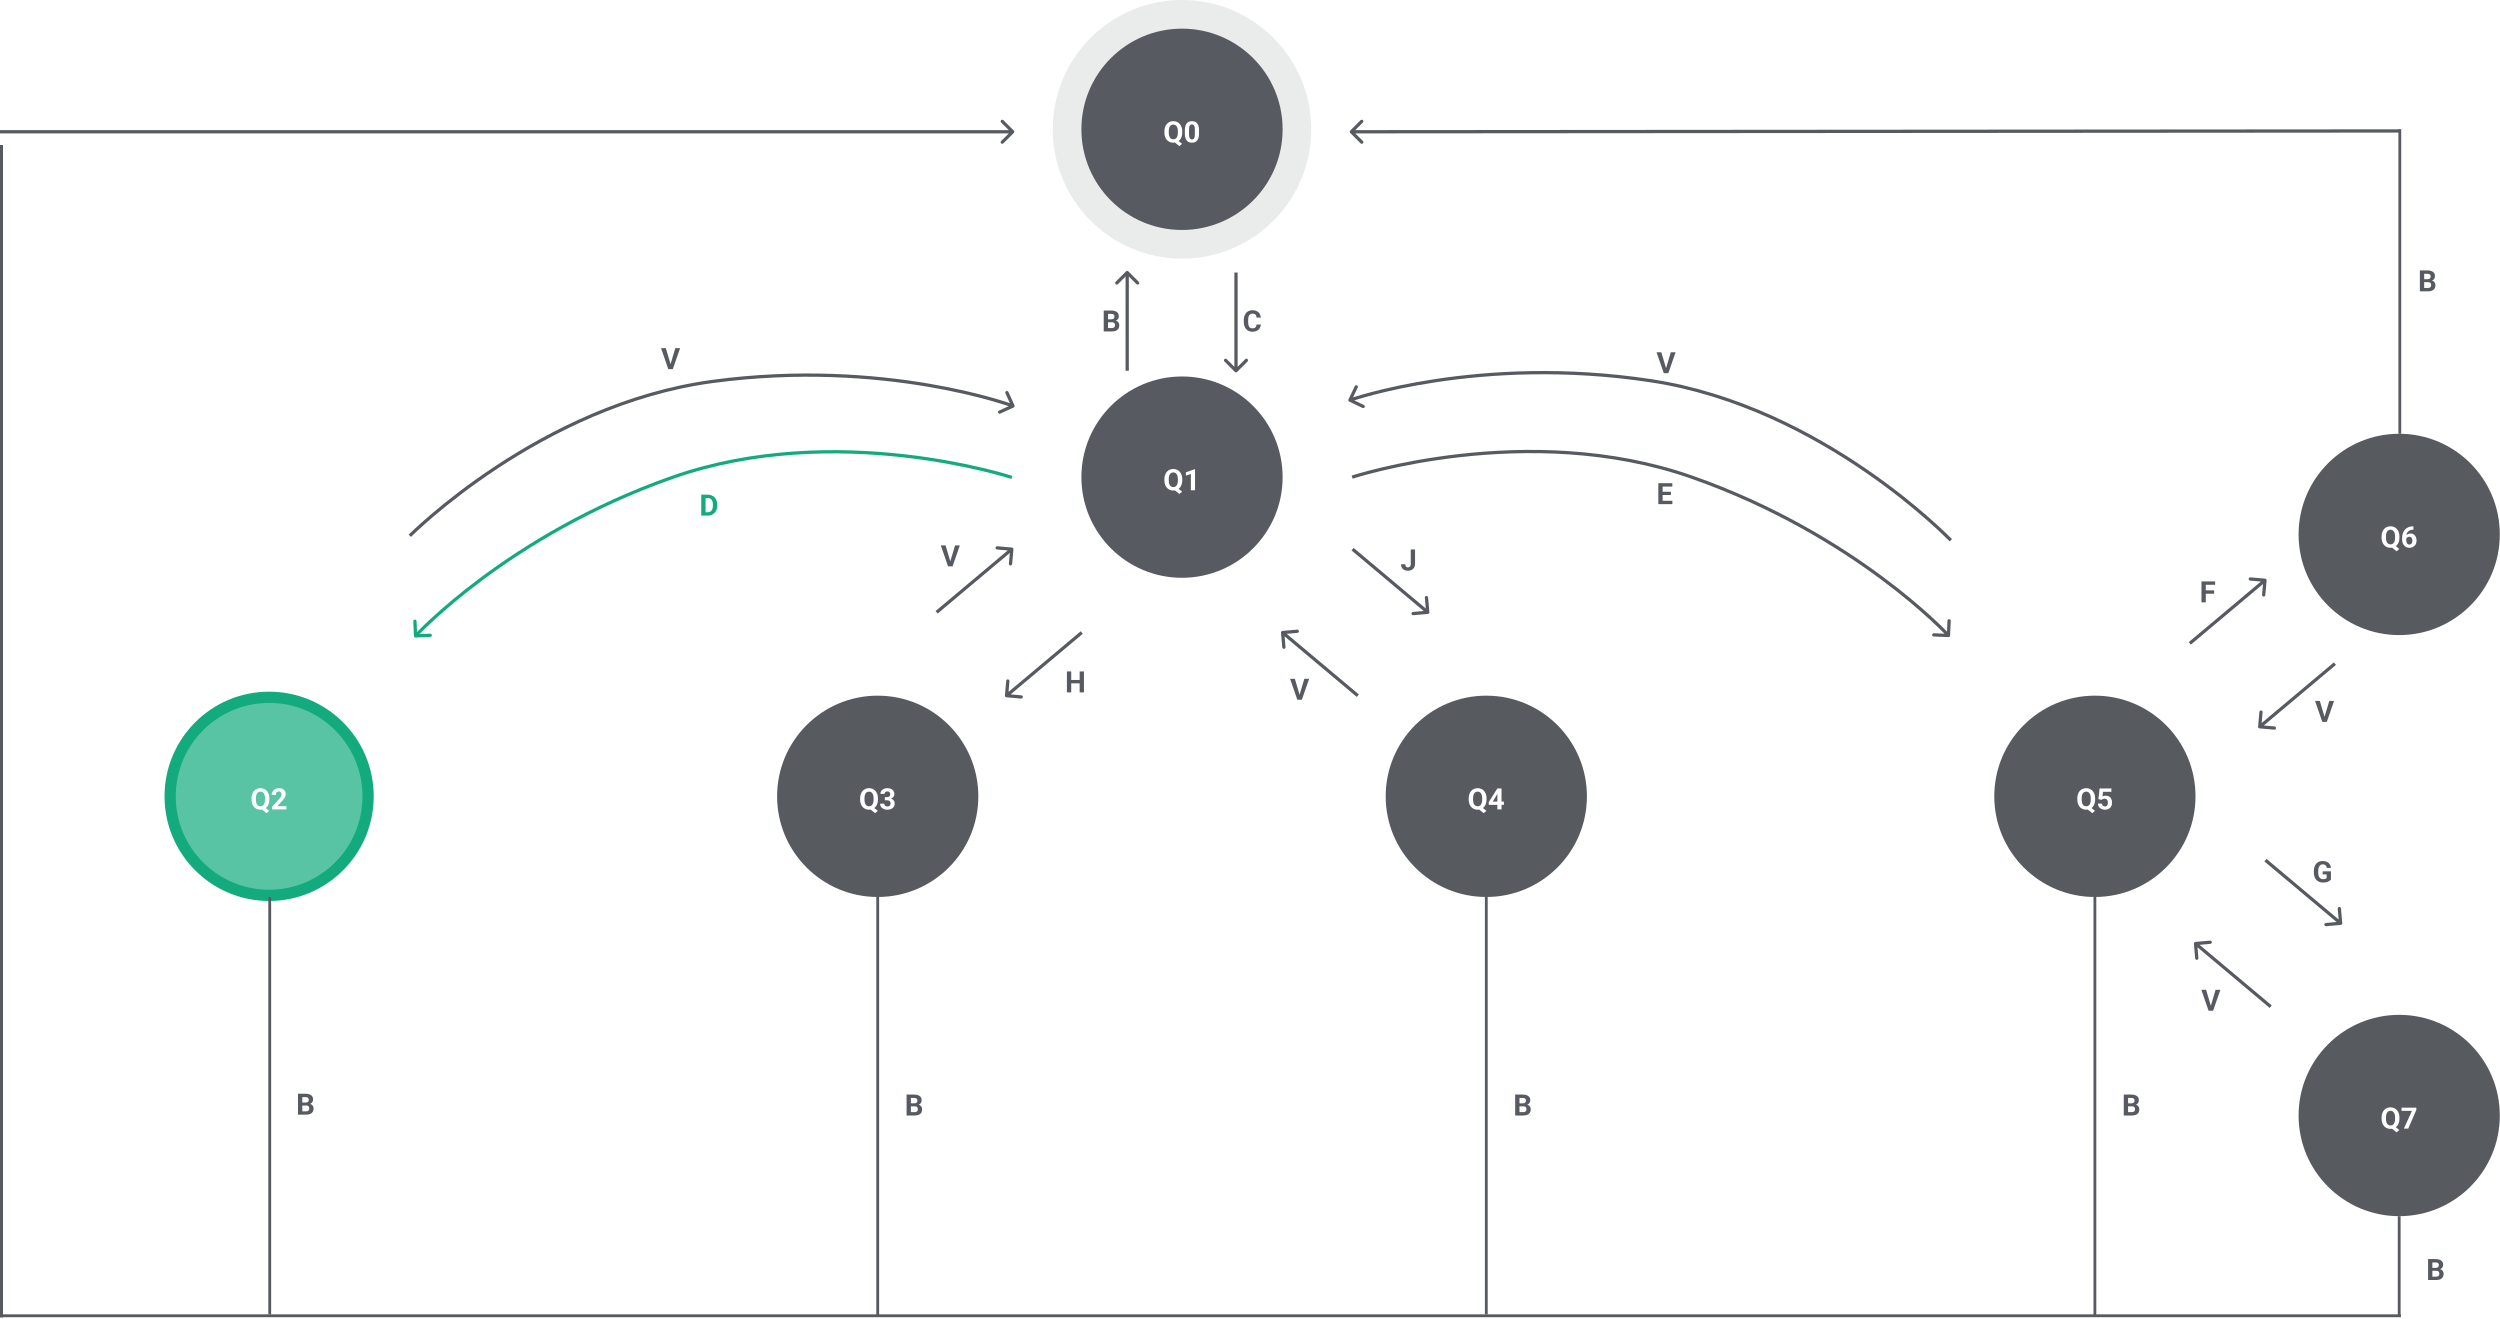 <svg width="889" height="469" viewBox="0 0 889 469" fill="none" xmlns="http://www.w3.org/2000/svg">
<g clip-path="url(#clip0_1_1253)">
<path d="M439.11 132.249C439.337 132.476 439.703 132.476 439.93 132.249L443.633 128.544C443.86 128.317 443.86 127.949 443.633 127.721C443.406 127.494 443.037 127.494 442.81 127.721L439.52 131.014L436.23 127.721C436.003 127.494 435.634 127.494 435.407 127.721C435.18 127.949 435.18 128.317 435.407 128.544L439.11 132.249ZM438.938 96.913V131.837H440.102V96.913H438.938Z" fill="#575B61"/>
<path d="M446.827 115.397H448.357C448.325 115.898 448.188 116.343 447.941 116.732C447.7 117.121 447.362 117.424 446.926 117.643C446.492 117.861 445.969 117.97 445.361 117.97C444.884 117.97 444.453 117.888 444.075 117.724C443.697 117.557 443.374 117.318 443.104 117.008C442.839 116.698 442.635 116.322 442.496 115.883C442.356 115.443 442.286 114.95 442.286 114.404V113.887C442.286 113.342 442.359 112.849 442.502 112.409C442.647 111.966 442.857 111.589 443.124 111.278C443.398 110.968 443.723 110.729 444.101 110.562C444.48 110.395 444.904 110.312 445.37 110.312C445.989 110.312 446.513 110.424 446.94 110.649C447.368 110.874 447.703 111.185 447.938 111.58C448.177 111.976 448.319 112.426 448.366 112.931H446.833C446.815 112.631 446.757 112.377 446.652 112.169C446.551 111.957 446.397 111.798 446.187 111.693C445.983 111.584 445.71 111.529 445.37 111.529C445.114 111.529 444.89 111.577 444.701 111.672C444.509 111.768 444.349 111.913 444.221 112.107C444.09 112.302 443.994 112.547 443.927 112.844C443.866 113.137 443.837 113.482 443.837 113.877V114.404C443.837 114.79 443.866 115.129 443.924 115.422C443.982 115.712 444.069 115.958 444.189 116.159C444.311 116.357 444.468 116.507 444.66 116.609C444.855 116.708 445.088 116.758 445.361 116.758C445.681 116.758 445.946 116.706 446.152 116.604C446.362 116.502 446.519 116.35 446.629 116.149C446.74 115.947 446.807 115.697 446.827 115.397Z" fill="#575B61"/>
<path d="M401.243 96.502C401.016 96.275 400.65 96.275 400.423 96.502L396.72 100.206C396.493 100.433 396.493 100.802 396.72 101.029C396.947 101.256 397.316 101.256 397.543 101.029L400.833 97.736L404.123 101.029C404.35 101.256 404.719 101.256 404.946 101.029C405.173 100.802 405.173 100.433 404.946 100.206L401.243 96.502ZM400.251 96.913V131.837H401.415V96.913H400.251Z" fill="#575B61"/>
<path d="M395.394 114.599H393.482L393.474 113.545H395.076C395.362 113.545 395.591 113.509 395.775 113.437C395.955 113.362 396.089 113.255 396.176 113.115C396.269 112.972 396.316 112.798 396.316 112.593C396.316 112.361 396.272 112.174 396.182 112.03C396.097 111.887 395.964 111.783 395.777 111.718C395.597 111.653 395.364 111.621 395.076 111.621H394.015V117.868H392.482V110.419H395.076C395.51 110.419 395.897 110.46 396.24 110.542C396.583 110.624 396.874 110.748 397.113 110.915C397.351 111.082 397.534 111.294 397.659 111.55C397.787 111.802 397.849 112.102 397.849 112.45C397.849 112.757 397.779 113.04 397.639 113.299C397.502 113.558 397.287 113.77 396.99 113.933C396.697 114.097 396.313 114.188 395.839 114.205L395.394 114.599ZM395.33 117.868H393.064L393.663 116.671H395.33C395.597 116.671 395.818 116.628 395.987 116.543C396.159 116.454 396.284 116.334 396.365 116.185C396.449 116.034 396.49 115.862 396.49 115.668C396.49 115.449 396.452 115.26 396.377 115.1C396.304 114.94 396.191 114.817 396.028 114.732C395.868 114.643 395.658 114.599 395.394 114.599H393.916L393.927 113.545H395.769L396.121 113.959C396.574 113.952 396.938 114.032 397.214 114.199C397.494 114.363 397.697 114.576 397.822 114.839C397.953 115.102 398.017 115.383 398.017 115.683C398.017 116.161 397.913 116.563 397.706 116.891C397.499 117.215 397.194 117.458 396.79 117.622C396.391 117.786 395.905 117.868 395.33 117.868Z" fill="#575B61"/>
<path d="M863.42 100.338H861.509L861.5 99.284H863.103C863.388 99.284 863.618 99.248 863.801 99.177C863.981 99.102 864.115 98.994 864.202 98.855C864.295 98.711 864.342 98.537 864.342 98.333C864.342 98.101 864.298 97.913 864.208 97.77C864.124 97.627 863.99 97.523 863.804 97.458C863.623 97.393 863.391 97.361 863.103 97.361H862.041V103.607H860.508V96.158H863.103C863.536 96.158 863.923 96.2 864.266 96.281C864.609 96.363 864.9 96.488 865.139 96.655C865.377 96.822 865.561 97.033 865.686 97.289C865.814 97.541 865.875 97.841 865.875 98.19C865.875 98.496 865.805 98.779 865.665 99.039C865.529 99.298 865.313 99.509 865.017 99.673C864.723 99.837 864.339 99.927 863.865 99.944L863.42 100.338ZM863.356 103.607H861.09L861.689 102.41H863.356C863.623 102.41 863.844 102.367 864.013 102.282C864.185 102.194 864.31 102.074 864.391 101.924C864.476 101.774 864.516 101.602 864.516 101.407C864.516 101.189 864.479 101 864.403 100.839C864.33 100.679 864.217 100.557 864.054 100.471C863.894 100.382 863.684 100.338 863.42 100.338H861.942L861.954 99.284H863.795L864.147 99.698C864.601 99.692 864.964 99.772 865.241 99.939C865.52 100.103 865.723 100.316 865.849 100.579C865.979 100.841 866.044 101.123 866.044 101.423C866.044 101.9 865.939 102.303 865.732 102.63C865.526 102.954 865.22 103.198 864.816 103.361C864.418 103.525 863.932 103.607 863.356 103.607Z" fill="#575B61"/>
<path d="M0 467.885H853.733" stroke="#575B61"/>
<path d="M360.52 47.268C360.75 47.04 360.75 46.672 360.52 46.444L356.82 42.74C356.593 42.513 356.224 42.513 355.997 42.74C355.77 42.968 355.77 43.336 355.997 43.563L359.287 46.856L355.997 50.149C355.77 50.376 355.77 50.745 355.997 50.972C356.224 51.199 356.593 51.199 356.82 50.972L360.52 47.268ZM0 47.438H360.11V46.274H0V47.438Z" fill="#575B61"/>
<path d="M420.322 91.966C445.704 91.966 466.281 71.379 466.281 45.983C466.281 20.587 445.704 0 420.322 0C394.939 0 374.363 20.587 374.363 45.983C374.363 71.379 394.939 91.966 420.322 91.966Z" fill="#2D3239" fill-opacity="0.1"/>
<path d="M420.322 81.78C440.082 81.78 456.1 65.753 456.1 45.983C456.1 26.213 440.082 10.186 420.322 10.186C400.562 10.186 384.544 26.213 384.544 45.983C384.544 65.753 400.562 81.78 420.322 81.78Z" fill="#575B61"/>
<path d="M418.341 49.534L420.357 51.131L419.388 51.969L417.404 50.373L418.341 49.534ZM420.406 46.741V47.094C420.406 47.66 420.331 48.169 420.177 48.619C420.025 49.069 419.81 49.453 419.528 49.77C419.243 50.084 418.911 50.324 418.524 50.491C418.14 50.658 417.713 50.742 417.242 50.742C416.773 50.742 416.346 50.658 415.959 50.491C415.569 50.324 415.235 50.084 414.952 49.77C414.667 49.453 414.449 49.069 414.292 48.619C414.138 48.169 414.062 47.66 414.062 47.094V46.741C414.062 46.172 414.138 45.663 414.292 45.217C414.449 44.766 414.667 44.383 414.947 44.066C415.226 43.748 415.56 43.506 415.947 43.339C416.337 43.172 416.765 43.089 417.233 43.089C417.701 43.089 418.129 43.172 418.516 43.339C418.903 43.506 419.24 43.748 419.522 44.066C419.804 44.383 420.022 44.766 420.177 45.217C420.331 45.663 420.406 46.172 420.406 46.741ZM418.856 47.094V46.731C418.856 46.335 418.821 45.988 418.745 45.687C418.673 45.387 418.568 45.135 418.428 44.93C418.292 44.726 418.123 44.572 417.922 44.47C417.722 44.364 417.492 44.311 417.233 44.311C416.971 44.311 416.741 44.364 416.541 44.47C416.34 44.572 416.171 44.726 416.034 44.93C415.898 45.135 415.796 45.387 415.723 45.687C415.65 45.988 415.616 46.335 415.616 46.731V47.094C415.616 47.486 415.65 47.834 415.723 48.138C415.796 48.438 415.898 48.692 416.034 48.9C416.174 49.105 416.346 49.26 416.546 49.366C416.75 49.471 416.983 49.524 417.242 49.524C417.5 49.524 417.73 49.471 417.928 49.366C418.129 49.26 418.297 49.105 418.434 48.9C418.574 48.692 418.679 48.438 418.751 48.138C418.821 47.834 418.856 47.486 418.856 47.094ZM426.372 46.26V47.55C426.372 48.109 426.314 48.591 426.195 48.997C426.076 49.4 425.904 49.73 425.677 49.99C425.456 50.245 425.191 50.435 424.886 50.558C424.578 50.681 424.237 50.742 423.862 50.742C423.562 50.742 423.283 50.704 423.024 50.629C422.765 50.551 422.533 50.43 422.323 50.266C422.12 50.102 421.942 49.896 421.791 49.647C421.646 49.395 421.532 49.094 421.454 48.747C421.375 48.399 421.337 48 421.337 47.55V46.26C421.337 45.701 421.398 45.222 421.518 44.823C421.64 44.42 421.811 44.091 422.032 43.835C422.256 43.58 422.524 43.392 422.829 43.273C423.138 43.15 423.478 43.089 423.853 43.089C424.153 43.089 424.429 43.128 424.685 43.206C424.944 43.281 425.18 43.399 425.386 43.559C425.596 43.72 425.773 43.926 425.919 44.178C426.064 44.427 426.177 44.726 426.256 45.074C426.335 45.418 426.372 45.813 426.372 46.26ZM424.895 47.744V46.061C424.895 45.791 424.88 45.556 424.851 45.355C424.822 45.154 424.781 44.983 424.723 44.843C424.665 44.7 424.592 44.584 424.508 44.495C424.423 44.407 424.325 44.342 424.217 44.301C424.106 44.26 423.987 44.24 423.853 44.24C423.685 44.24 423.536 44.272 423.408 44.337C423.283 44.401 423.176 44.506 423.085 44.649C422.998 44.788 422.928 44.976 422.882 45.212C422.838 45.443 422.815 45.727 422.815 46.061V47.744C422.815 48.014 422.829 48.25 422.856 48.455C422.888 48.66 422.931 48.835 422.989 48.982C423.05 49.125 423.12 49.243 423.205 49.335C423.289 49.423 423.385 49.488 423.496 49.529C423.606 49.57 423.731 49.59 423.862 49.59C424.028 49.59 424.17 49.558 424.298 49.493C424.426 49.425 424.537 49.32 424.624 49.176C424.717 49.03 424.784 48.839 424.831 48.603C424.874 48.368 424.895 48.082 424.895 47.744Z" fill="white"/>
<path d="M420.322 205.468C440.082 205.468 456.1 189.441 456.1 169.671C456.1 149.901 440.082 133.874 420.322 133.874C400.562 133.874 384.544 149.901 384.544 169.671C384.544 189.441 400.562 205.468 420.322 205.468Z" fill="#575B61"/>
<path d="M418.341 173.223L420.357 174.819L419.388 175.658L417.404 174.062L418.341 173.223ZM420.406 170.429V170.782C420.406 171.349 420.331 171.857 420.177 172.307C420.025 172.757 419.81 173.141 419.528 173.458C419.243 173.772 418.911 174.012 418.524 174.179C418.14 174.346 417.713 174.43 417.242 174.43C416.773 174.43 416.346 174.346 415.959 174.179C415.569 174.012 415.235 173.772 414.952 173.458C414.667 173.141 414.449 172.757 414.292 172.307C414.138 171.857 414.062 171.349 414.062 170.782V170.429C414.062 169.86 414.138 169.352 414.292 168.905C414.449 168.455 414.667 168.071 414.947 167.754C415.226 167.437 415.56 167.194 415.947 167.027C416.337 166.86 416.765 166.777 417.233 166.777C417.701 166.777 418.129 166.86 418.516 167.027C418.903 167.194 419.24 167.437 419.522 167.754C419.804 168.071 420.022 168.455 420.177 168.905C420.331 169.352 420.406 169.86 420.406 170.429ZM418.856 170.782V170.419C418.856 170.024 418.821 169.676 418.745 169.375C418.673 169.075 418.568 168.823 418.428 168.619C418.292 168.414 418.123 168.26 417.922 168.158C417.722 168.052 417.492 167.999 417.233 167.999C416.971 167.999 416.741 168.052 416.541 168.158C416.34 168.26 416.171 168.414 416.034 168.619C415.898 168.823 415.796 169.075 415.723 169.375C415.65 169.676 415.616 170.024 415.616 170.419V170.782C415.616 171.175 415.65 171.522 415.723 171.826C415.796 172.126 415.898 172.38 416.034 172.588C416.174 172.793 416.346 172.948 416.546 173.054C416.75 173.159 416.983 173.212 417.242 173.212C417.5 173.212 417.73 173.159 417.928 173.054C418.129 172.948 418.297 172.793 418.434 172.588C418.574 172.38 418.679 172.126 418.751 171.826C418.821 171.522 418.856 171.175 418.856 170.782ZM424.953 166.864V174.328H423.481V168.562L421.71 169.125V167.964L424.793 166.864H424.953Z" fill="white"/>
<path d="M95.7 318.388C115.138 318.388 130.896 302.622 130.896 283.173C130.896 263.724 115.138 247.958 95.7 247.958C76.261 247.958 60.503 263.724 60.503 283.173C60.503 302.622 76.261 318.388 95.7 318.388Z" fill="#13AB7E" fill-opacity="0.7" stroke="#13AB7E" stroke-width="4"/>
<path d="M93.718 286.725L95.733 288.321L94.767 289.16L92.783 287.564L93.718 286.725ZM95.784 283.931V284.284C95.784 284.851 95.707 285.359 95.554 285.809C95.404 286.259 95.188 286.643 94.905 286.96C94.622 287.274 94.288 287.514 93.903 287.681C93.517 287.848 93.09 287.932 92.619 287.932C92.152 287.932 91.724 287.848 91.336 287.681C90.947 287.514 90.612 287.274 90.329 286.96C90.046 286.643 89.826 286.259 89.669 285.809C89.516 285.359 89.439 284.851 89.439 284.284V283.931C89.439 283.362 89.516 282.854 89.669 282.407C89.826 281.957 90.044 281.573 90.323 281.256C90.603 280.939 90.937 280.697 91.326 280.53C91.714 280.362 92.142 280.279 92.609 280.279C93.079 280.279 93.507 280.362 93.892 280.53C94.281 280.697 94.617 280.939 94.9 281.256C95.183 281.573 95.401 281.957 95.554 282.407C95.707 282.854 95.784 283.362 95.784 283.931ZM94.235 284.284V283.921C94.235 283.526 94.198 283.178 94.122 282.878C94.051 282.577 93.945 282.325 93.805 282.121C93.669 281.916 93.5 281.762 93.299 281.66C93.098 281.555 92.868 281.502 92.609 281.502C92.35 281.502 92.12 281.555 91.919 281.66C91.718 281.762 91.549 281.916 91.413 282.121C91.276 282.325 91.172 282.577 91.1 282.878C91.029 283.178 90.993 283.526 90.993 283.921V284.284C90.993 284.677 91.029 285.024 91.1 285.328C91.172 285.628 91.276 285.882 91.413 286.09C91.552 286.295 91.723 286.45 91.924 286.556C92.128 286.662 92.36 286.715 92.619 286.715C92.878 286.715 93.107 286.662 93.305 286.556C93.505 286.45 93.674 286.295 93.811 286.09C93.95 285.882 94.056 285.628 94.128 285.328C94.199 285.024 94.235 284.677 94.235 284.284ZM101.833 286.679V287.83H96.74V286.847L99.148 284.264C99.391 283.995 99.582 283.758 99.721 283.553C99.861 283.345 99.962 283.159 100.023 282.995C100.088 282.828 100.12 282.67 100.12 282.52C100.12 282.294 100.083 282.102 100.008 281.942C99.933 281.778 99.822 281.651 99.675 281.563C99.532 281.474 99.355 281.43 99.144 281.43C98.918 281.43 98.724 281.484 98.561 281.594C98.4 281.703 98.278 281.855 98.192 282.049C98.111 282.243 98.07 282.463 98.07 282.709H96.592C96.592 282.265 96.698 281.86 96.909 281.491C97.121 281.119 97.419 280.825 97.804 280.606C98.189 280.385 98.646 280.274 99.174 280.274C99.696 280.274 100.136 280.359 100.493 280.53C100.855 280.697 101.127 280.939 101.312 281.256C101.499 281.57 101.593 281.945 101.593 282.381C101.593 282.627 101.554 282.867 101.475 283.103C101.397 283.335 101.284 283.567 101.138 283.798C100.994 284.027 100.821 284.259 100.616 284.494C100.412 284.73 100.185 284.974 99.936 285.226L98.642 286.679H101.833Z" fill="white"/>
<path d="M312.114 318.97C331.874 318.97 347.893 302.943 347.893 283.173C347.893 263.403 331.874 247.376 312.114 247.376C292.355 247.376 276.336 263.403 276.336 283.173C276.336 302.943 292.355 318.97 312.114 318.97Z" fill="#2D3239" fill-opacity="0.8"/>
<path d="M310.134 286.725L312.149 288.321L311.181 289.16L309.197 287.564L310.134 286.725ZM312.199 283.931V284.284C312.199 284.851 312.123 285.359 311.969 285.809C311.818 286.259 311.603 286.643 311.32 286.96C311.035 287.274 310.704 287.514 310.317 287.681C309.933 287.848 309.505 287.932 309.034 287.932C308.566 287.932 308.138 287.848 307.751 287.681C307.362 287.514 307.027 287.274 306.745 286.96C306.46 286.643 306.242 286.259 306.085 285.809C305.93 285.359 305.855 284.851 305.855 284.284V283.931C305.855 283.362 305.93 282.854 306.085 282.407C306.242 281.957 306.46 281.573 306.739 281.256C307.018 280.939 307.353 280.697 307.74 280.53C308.129 280.362 308.557 280.279 309.025 280.279C309.494 280.279 309.921 280.362 310.308 280.53C310.695 280.697 311.032 280.939 311.315 281.256C311.597 281.573 311.815 281.957 311.969 282.407C312.123 282.854 312.199 283.362 312.199 283.931ZM310.648 284.284V283.921C310.648 283.526 310.614 283.178 310.538 282.878C310.465 282.577 310.36 282.325 310.221 282.121C310.084 281.916 309.915 281.762 309.715 281.66C309.514 281.555 309.284 281.502 309.025 281.502C308.764 281.502 308.534 281.555 308.333 281.66C308.132 281.762 307.964 281.916 307.827 282.121C307.69 282.325 307.588 282.577 307.516 282.878C307.443 283.178 307.408 283.526 307.408 283.921V284.284C307.408 284.677 307.443 285.024 307.516 285.328C307.588 285.628 307.69 285.882 307.827 286.09C307.967 286.295 308.138 286.45 308.339 286.556C308.542 286.662 308.775 286.715 309.034 286.715C309.293 286.715 309.523 286.662 309.721 286.556C309.921 286.45 310.09 286.295 310.227 286.09C310.366 285.882 310.471 285.628 310.544 285.328C310.614 285.024 310.648 284.677 310.648 284.284ZM314.663 283.466H315.451C315.704 283.466 315.91 283.423 316.076 283.338C316.239 283.249 316.358 283.127 316.437 282.97C316.518 282.809 316.562 282.623 316.562 282.412C316.562 282.221 316.524 282.052 316.449 281.906C316.376 281.756 316.265 281.639 316.117 281.558C315.966 281.472 315.777 281.43 315.547 281.43C315.367 281.43 315.201 281.466 315.047 281.537C314.892 281.609 314.77 281.71 314.68 281.839C314.587 281.969 314.54 282.126 314.54 282.31H313.063C313.063 281.901 313.173 281.544 313.391 281.24C313.613 280.937 313.909 280.7 314.282 280.53C314.651 280.359 315.061 280.274 315.506 280.274C316.012 280.274 316.454 280.355 316.833 280.519C317.211 280.68 317.504 280.917 317.717 281.23C317.926 281.544 318.034 281.933 318.034 282.397C318.034 282.632 317.979 282.861 317.871 283.082C317.76 283.301 317.603 283.498 317.4 283.676C317.199 283.85 316.952 283.99 316.664 284.095C316.373 284.198 316.047 284.249 315.687 284.249H314.663V283.466ZM314.663 284.586V283.824H315.687C316.091 283.824 316.449 283.87 316.754 283.962C317.062 284.054 317.318 284.187 317.528 284.361C317.734 284.532 317.891 284.735 317.996 284.97C318.104 285.202 318.156 285.459 318.156 285.742C318.156 286.09 318.089 286.401 317.955 286.673C317.824 286.943 317.635 287.171 317.394 287.359C317.155 287.547 316.876 287.69 316.556 287.789C316.236 287.884 315.884 287.932 315.506 287.932C315.195 287.932 314.887 287.889 314.581 287.804C314.282 287.715 314.008 287.584 313.764 287.41C313.522 287.233 313.327 287.011 313.182 286.745C313.037 286.476 312.967 286.157 312.967 285.788H314.444C314.444 285.98 314.491 286.15 314.587 286.3C314.683 286.45 314.814 286.568 314.98 286.653C315.151 286.738 315.34 286.781 315.547 286.781C315.782 286.781 315.983 286.738 316.152 286.653C316.321 286.564 316.451 286.442 316.539 286.285C316.632 286.125 316.678 285.939 316.678 285.727C316.678 285.454 316.629 285.236 316.53 285.072C316.431 284.905 316.289 284.782 316.105 284.704C315.922 284.625 315.704 284.586 315.451 284.586H314.663Z" fill="white"/>
<path d="M528.529 318.97C548.289 318.97 564.308 302.943 564.308 283.173C564.308 263.403 548.289 247.376 528.529 247.376C508.77 247.376 492.751 263.403 492.751 283.173C492.751 302.943 508.77 318.97 528.529 318.97Z" fill="#2D3239" fill-opacity="0.8"/>
<path d="M526.548 286.725L528.564 288.321L527.596 289.16L525.612 287.564L526.548 286.725ZM528.614 283.931V284.284C528.614 284.851 528.538 285.359 528.384 285.809C528.233 286.259 528.017 286.643 527.735 286.96C527.45 287.274 527.119 287.514 526.732 287.681C526.348 287.848 525.92 287.932 525.449 287.932C524.981 287.932 524.553 287.848 524.166 287.681C523.776 287.514 523.442 287.274 523.16 286.96C522.875 286.643 522.657 286.259 522.499 285.809C522.345 285.359 522.27 284.851 522.27 284.284V283.931C522.27 283.362 522.345 282.854 522.499 282.407C522.657 281.957 522.875 281.573 523.154 281.256C523.433 280.939 523.768 280.696 524.155 280.529C524.544 280.362 524.972 280.279 525.44 280.279C525.909 280.279 526.336 280.362 526.723 280.529C527.11 280.696 527.447 280.939 527.729 281.256C528.012 281.573 528.23 281.957 528.384 282.407C528.538 282.854 528.614 283.362 528.614 283.931ZM527.063 284.284V283.921C527.063 283.526 527.028 283.178 526.953 282.877C526.88 282.577 526.775 282.325 526.636 282.12C526.499 281.916 526.33 281.762 526.13 281.66C525.929 281.554 525.699 281.501 525.44 281.501C525.178 281.501 524.949 281.554 524.748 281.66C524.547 281.762 524.379 281.916 524.242 282.12C524.105 282.325 524.003 282.577 523.931 282.877C523.858 283.178 523.823 283.526 523.823 283.921V284.284C523.823 284.677 523.858 285.024 523.931 285.328C524.003 285.628 524.105 285.882 524.242 286.09C524.381 286.295 524.553 286.45 524.754 286.556C524.957 286.661 525.19 286.714 525.449 286.714C525.708 286.714 525.938 286.661 526.135 286.556C526.336 286.45 526.505 286.295 526.642 286.09C526.781 285.882 526.886 285.628 526.959 285.328C527.028 285.024 527.063 284.677 527.063 284.284ZM534.786 285.047V286.203H529.422L529.35 285.308L532.453 280.381H533.626L532.357 282.504L530.813 285.047H534.786ZM533.943 280.381V287.83H532.468V280.381H533.943Z" fill="white"/>
<path d="M744.944 318.97C764.704 318.97 780.723 302.943 780.723 283.173C780.723 263.403 764.704 247.376 744.944 247.376C725.184 247.376 709.166 263.403 709.166 283.173C709.166 302.943 725.184 318.97 744.944 318.97Z" fill="#2D3239" fill-opacity="0.8"/>
<path d="M742.963 286.725L744.979 288.321L744.011 289.16L742.027 287.564L742.963 286.725ZM745.029 283.931V284.284C745.029 284.851 744.953 285.359 744.799 285.809C744.648 286.259 744.432 286.643 744.15 286.96C743.865 287.274 743.534 287.514 743.147 287.681C742.763 287.848 742.335 287.932 741.864 287.932C741.396 287.932 740.968 287.848 740.581 287.681C740.191 287.514 739.857 287.274 739.575 286.96C739.29 286.643 739.071 286.259 738.914 285.809C738.76 285.359 738.685 284.851 738.685 284.284V283.931C738.685 283.362 738.76 282.854 738.914 282.407C739.071 281.957 739.29 281.573 739.569 281.256C739.848 280.939 740.183 280.696 740.569 280.529C740.959 280.362 741.387 280.279 741.855 280.279C742.323 280.279 742.751 280.362 743.138 280.529C743.525 280.696 743.862 280.939 744.144 281.256C744.427 281.573 744.645 281.957 744.799 282.407C744.953 282.854 745.029 283.362 745.029 283.931ZM743.478 284.284V283.921C743.478 283.526 743.443 283.178 743.368 282.877C743.295 282.577 743.19 282.325 743.051 282.12C742.914 281.916 742.745 281.762 742.545 281.66C742.344 281.554 742.114 281.501 741.855 281.501C741.593 281.501 741.364 281.554 741.163 281.66C740.962 281.762 740.793 281.916 740.657 282.12C740.52 282.325 740.418 282.577 740.345 282.877C740.273 283.178 740.238 283.526 740.238 283.921V284.284C740.238 284.677 740.273 285.024 740.345 285.328C740.418 285.628 740.52 285.882 740.657 286.09C740.796 286.295 740.968 286.45 741.169 286.556C741.372 286.661 741.605 286.714 741.864 286.714C742.123 286.714 742.353 286.661 742.55 286.556C742.751 286.45 742.92 286.295 743.057 286.09C743.196 285.882 743.301 285.628 743.374 285.328C743.443 285.024 743.478 284.677 743.478 284.284ZM747.37 284.438L746.195 284.157L746.62 280.381H750.803V281.573H747.83L747.647 283.225C747.746 283.167 747.897 283.106 748.097 283.041C748.298 282.973 748.522 282.939 748.772 282.939C749.133 282.939 749.453 282.995 749.732 283.108C750.011 283.22 750.25 283.384 750.445 283.599C750.643 283.814 750.791 284.076 750.893 284.387C750.995 284.697 751.047 285.048 751.047 285.441C751.047 285.771 750.995 286.087 750.893 286.387C750.791 286.684 750.637 286.95 750.427 287.185C750.221 287.417 749.959 287.599 749.645 287.732C749.334 287.865 748.961 287.932 748.531 287.932C748.211 287.932 747.9 287.884 747.6 287.789C747.303 287.693 747.036 287.552 746.797 287.364C746.562 287.177 746.373 286.95 746.23 286.684C746.09 286.414 746.018 286.107 746.012 285.763H747.472C747.492 285.974 747.548 286.157 747.638 286.31C747.728 286.46 747.85 286.576 747.999 286.658C748.15 286.74 748.324 286.781 748.525 286.781C748.714 286.781 748.874 286.745 749.008 286.673C749.139 286.602 749.246 286.503 749.328 286.377C749.412 286.247 749.47 286.097 749.508 285.927C749.549 285.753 749.569 285.565 749.569 285.364C749.569 285.163 749.546 284.98 749.497 284.816C749.45 284.653 749.377 284.511 749.278 284.392C749.18 284.272 749.052 284.18 748.9 284.115C748.749 284.051 748.575 284.018 748.374 284.018C748.1 284.018 747.888 284.061 747.74 284.146C747.591 284.232 747.469 284.329 747.37 284.438Z" fill="white"/>
<path d="M853.152 225.84C872.912 225.84 888.93 209.813 888.93 190.043C888.93 170.273 872.912 154.247 853.152 154.247C833.392 154.247 817.374 170.273 817.374 190.043C817.374 209.813 833.392 225.84 853.152 225.84Z" fill="#2D3239" fill-opacity="0.8"/>
<path d="M851.171 193.595L853.187 195.191L852.218 196.03L850.234 194.434L851.171 193.595ZM853.236 190.801V191.154C853.236 191.721 853.161 192.229 853.006 192.679C852.855 193.129 852.64 193.513 852.358 193.83C852.073 194.144 851.741 194.384 851.354 194.551C850.97 194.718 850.543 194.802 850.071 194.802C849.603 194.802 849.176 194.718 848.789 194.551C848.399 194.384 848.064 194.144 847.782 193.83C847.497 193.513 847.279 193.129 847.122 192.679C846.968 192.229 846.892 191.721 846.892 191.154V190.801C846.892 190.232 846.968 189.724 847.122 189.277C847.279 188.827 847.497 188.443 847.776 188.126C848.056 187.809 848.39 187.567 848.777 187.4C849.167 187.232 849.594 187.149 850.063 187.149C850.531 187.149 850.959 187.232 851.345 187.4C851.732 187.567 852.07 187.809 852.352 188.126C852.634 188.443 852.852 188.827 853.006 189.277C853.161 189.724 853.236 190.232 853.236 190.801ZM851.686 191.154V190.791C851.686 190.396 851.651 190.048 851.575 189.748C851.503 189.447 851.398 189.195 851.258 188.991C851.121 188.786 850.953 188.632 850.752 188.53C850.551 188.425 850.322 188.372 850.063 188.372C849.801 188.372 849.571 188.425 849.37 188.53C849.17 188.632 849.001 188.786 848.864 188.991C848.728 189.195 848.626 189.447 848.553 189.748C848.48 190.048 848.445 190.396 848.445 190.791V191.154C848.445 191.547 848.48 191.894 848.553 192.198C848.626 192.498 848.728 192.752 848.864 192.96C849.004 193.165 849.176 193.32 849.376 193.426C849.58 193.532 849.813 193.585 850.071 193.585C850.33 193.585 850.56 193.532 850.758 193.426C850.959 193.32 851.127 193.165 851.264 192.96C851.404 192.752 851.508 192.498 851.581 192.198C851.651 191.894 851.686 191.547 851.686 191.154ZM857.992 187.175H858.207V188.351H858.12C857.73 188.351 857.384 188.409 857.082 188.525C856.779 188.641 856.52 188.806 856.311 189.021C856.101 189.233 855.941 189.489 855.828 189.789C855.72 190.089 855.665 190.425 855.665 190.796V192.034C855.665 192.3 855.691 192.536 855.741 192.741C855.796 192.942 855.874 193.11 855.973 193.247C856.075 193.38 856.194 193.481 856.331 193.549C856.465 193.614 856.619 193.646 856.791 193.646C856.951 193.646 857.096 193.612 857.224 193.543C857.358 193.475 857.471 193.38 857.562 193.257C857.658 193.131 857.73 192.984 857.777 192.817C857.829 192.647 857.852 192.461 857.852 192.259C857.852 192.058 857.829 191.872 857.777 191.702C857.73 191.531 857.658 191.385 857.562 191.262C857.466 191.136 857.352 191.039 857.215 190.97C857.079 190.902 856.925 190.868 856.753 190.868C856.523 190.868 856.317 190.922 856.142 191.032C855.968 191.138 855.831 191.274 855.732 191.441C855.633 191.608 855.581 191.784 855.572 191.968L855.127 191.681C855.139 191.419 855.194 191.17 855.293 190.934C855.395 190.699 855.534 190.491 855.712 190.31C855.892 190.126 856.107 189.983 856.36 189.881C856.613 189.775 856.898 189.722 857.215 189.722C857.562 189.722 857.867 189.789 858.129 189.922C858.396 190.055 858.617 190.237 858.795 190.469C858.972 190.701 859.103 190.969 859.193 191.272C859.281 191.576 859.327 191.9 859.327 192.244C859.327 192.606 859.266 192.942 859.147 193.252C859.031 193.562 858.862 193.833 858.641 194.065C858.423 194.297 858.161 194.478 857.852 194.608C857.547 194.737 857.204 194.802 856.82 194.802C856.424 194.802 856.066 194.73 855.741 194.587C855.421 194.44 855.144 194.236 854.915 193.973C854.682 193.711 854.502 193.399 854.376 193.037C854.254 192.676 854.193 192.28 854.193 191.85V191.277C854.193 190.677 854.28 190.128 854.452 189.63C854.63 189.129 854.886 188.695 855.214 188.331C855.546 187.962 855.944 187.677 856.413 187.476C856.878 187.275 857.404 187.175 857.992 187.175Z" fill="white"/>
<path d="M853.152 432.472C872.912 432.472 888.93 416.445 888.93 396.675C888.93 376.905 872.912 360.878 853.152 360.878C833.392 360.878 817.374 376.905 817.374 396.675C817.374 416.445 833.392 432.472 853.152 432.472Z" fill="#2D3239" fill-opacity="0.8"/>
<path d="M851.171 400.226L853.187 401.824L852.218 402.662L850.234 401.067L851.171 400.226ZM853.236 397.435V397.787C853.236 398.352 853.161 398.861 853.006 399.312C852.855 399.76 852.64 400.144 852.358 400.462C852.073 400.776 851.741 401.017 851.354 401.183C850.97 401.349 850.543 401.434 850.071 401.434C849.603 401.434 849.176 401.349 848.789 401.183C848.399 401.017 848.064 400.776 847.782 400.462C847.497 400.144 847.279 399.76 847.122 399.312C846.968 398.861 846.892 398.352 846.892 397.787V397.435C846.892 396.864 846.968 396.355 847.122 395.91C847.279 395.459 847.497 395.075 847.776 394.757C848.056 394.44 848.39 394.199 848.777 394.033C849.167 393.864 849.594 393.78 850.063 393.78C850.531 393.78 850.959 393.864 851.345 394.033C851.732 394.199 852.07 394.44 852.352 394.757C852.634 395.075 852.852 395.459 853.006 395.91C853.161 396.355 853.236 396.864 853.236 397.435ZM851.686 397.787V397.423C851.686 397.027 851.651 396.681 851.575 396.378C851.503 396.079 851.398 395.828 851.258 395.622C851.121 395.418 850.953 395.264 850.752 395.162C850.551 395.057 850.322 395.005 850.063 395.005C849.801 395.005 849.571 395.057 849.37 395.162C849.17 395.264 849.001 395.418 848.864 395.622C848.728 395.828 848.626 396.079 848.553 396.378C848.48 396.681 848.445 397.027 848.445 397.423V397.787C848.445 398.18 848.48 398.526 848.553 398.829C848.626 399.132 848.728 399.385 848.864 399.591C849.004 399.798 849.176 399.952 849.376 400.057C849.58 400.165 849.813 400.217 850.071 400.217C850.33 400.217 850.56 400.165 850.758 400.057C850.959 399.952 851.127 399.798 851.264 399.591C851.404 399.385 851.508 399.132 851.581 398.829C851.651 398.526 851.686 398.18 851.686 397.787ZM859.249 393.884V394.676L856.372 401.332H854.816L857.695 395.034H853.99V393.884H859.249Z" fill="white"/>
<path d="M507.758 218.31C508.078 218.282 508.316 218 508.287 217.68L507.83 212.461C507.801 212.141 507.519 211.904 507.199 211.932C506.879 211.96 506.644 212.242 506.673 212.562L507.077 217.201L502.44 217.607C502.12 217.635 501.885 217.917 501.911 218.238C501.94 218.558 502.222 218.795 502.542 218.767L507.758 218.31ZM480.595 195.728L507.333 218.176L508.08 217.284L481.343 194.836L480.595 195.728Z" fill="#575B61"/>
<path d="M501.664 200.562V195.4H503.191V200.562C503.191 201.06 503.083 201.488 502.865 201.846C502.647 202.201 502.347 202.474 501.969 202.665C501.594 202.856 501.172 202.951 500.701 202.951C500.215 202.951 499.785 202.869 499.409 202.706C499.034 202.542 498.737 202.291 498.525 201.954C498.31 201.613 498.202 201.181 498.202 200.66H499.741C499.741 200.932 499.779 201.149 499.854 201.309C499.933 201.47 500.043 201.584 500.186 201.652C500.329 201.72 500.5 201.754 500.701 201.754C500.896 201.754 501.064 201.708 501.207 201.616C501.352 201.524 501.463 201.389 501.541 201.212C501.623 201.035 501.664 200.818 501.664 200.562Z" fill="#575B61"/>
<path d="M462.066 247.276L463.82 241.383H465.528L462.936 248.831H461.81L462.066 247.276ZM460.452 241.383L462.2 247.276L462.465 248.831H461.33L458.753 241.383H460.452Z" fill="#575B61"/>
<path d="M456.051 224.353C455.731 224.381 455.492 224.664 455.521 224.984L455.978 230.203C456.004 230.523 456.286 230.76 456.606 230.732C456.926 230.703 457.165 230.421 457.136 230.101L456.731 225.462L461.368 225.056C461.688 225.028 461.924 224.746 461.895 224.426C461.868 224.105 461.586 223.869 461.266 223.897L456.051 224.353ZM455.725 225.379L482.466 247.827L483.213 246.936L456.475 224.487L455.725 225.379Z" fill="#575B61"/>
<path d="M832.38 328.903C832.7 328.874 832.935 328.591 832.909 328.271L832.453 323.053C832.424 322.733 832.141 322.494 831.821 322.523C831.501 322.552 831.266 322.835 831.292 323.155L831.699 327.794L827.063 328.198C826.743 328.228 826.507 328.51 826.533 328.83C826.562 329.15 826.844 329.386 827.164 329.357L832.38 328.903ZM805.215 306.319L831.955 328.769L832.703 327.875L805.965 305.428L805.215 306.319Z" fill="#575B61"/>
<path d="M828.884 309.837V312.788C828.767 312.931 828.59 313.082 828.345 313.245C828.104 313.405 827.793 313.542 827.412 313.659C827.031 313.775 826.568 313.833 826.024 313.833C825.544 313.833 825.108 313.755 824.712 313.598C824.317 313.437 823.976 313.205 823.688 312.896C823.406 312.591 823.188 312.215 823.034 311.773C822.88 311.325 822.804 310.815 822.804 310.242V309.776C822.804 309.203 822.877 308.694 823.025 308.248C823.174 307.8 823.386 307.425 823.662 307.116C823.939 306.811 824.267 306.575 824.651 306.415C825.032 306.255 825.457 306.176 825.922 306.176C826.571 306.176 827.103 306.281 827.519 306.493C827.935 306.7 828.252 306.991 828.471 307.361C828.692 307.73 828.828 308.152 828.878 308.63H827.391C827.354 308.379 827.281 308.158 827.176 307.972C827.071 307.783 826.917 307.637 826.719 307.53C826.527 307.425 826.274 307.372 825.963 307.372C825.707 307.372 825.48 307.425 825.28 307.53C825.082 307.634 824.913 307.786 824.779 307.986C824.643 308.187 824.538 308.438 824.465 308.734C824.395 309.028 824.358 309.375 824.358 309.768V310.242C824.358 310.632 824.395 310.975 824.471 311.275C824.547 311.572 824.657 311.822 824.803 312.029C824.954 312.23 825.137 312.381 825.355 312.483C825.573 312.585 825.826 312.637 826.117 312.637C826.359 312.637 826.559 312.617 826.719 312.576C826.885 312.535 827.016 312.486 827.115 312.428C827.217 312.366 827.295 312.308 827.351 312.253V310.932H825.949V309.837H828.884Z" fill="#575B61"/>
<path d="M780.67 334.945C780.35 334.974 780.115 335.256 780.144 335.576L780.6 340.794C780.627 341.115 780.909 341.35 781.229 341.324C781.549 341.295 781.787 341.013 781.758 340.693L781.354 336.054L785.988 335.649C786.31 335.62 786.546 335.338 786.517 335.018C786.491 334.697 786.209 334.462 785.889 334.488L780.67 334.945ZM780.347 335.969L807.088 358.419L807.836 357.529L781.095 335.079L780.347 335.969Z" fill="#575B61"/>
<path d="M786.107 357.869L787.861 351.976H789.568L786.977 359.423H785.851L786.107 357.869ZM784.492 351.976L786.241 357.869L786.505 359.423H785.371L782.794 351.976H784.492Z" fill="#575B61"/>
<path d="M357.346 247.33C357.317 247.651 357.556 247.933 357.876 247.961L363.091 248.418C363.411 248.446 363.693 248.209 363.723 247.888C363.749 247.568 363.513 247.286 363.193 247.258L358.556 246.852L358.961 242.213C358.99 241.893 358.754 241.611 358.431 241.583C358.111 241.555 357.829 241.792 357.803 242.112L357.346 247.33ZM384.291 224.487L357.553 246.935L358.3 247.827L385.038 225.379L384.291 224.487Z" fill="#575B61"/>
<path d="M384.355 241.797V242.994H380.471V241.797H384.355ZM380.925 238.764V246.212H379.392V238.764H380.925ZM385.451 238.764V246.212H383.921V238.764H385.451Z" fill="#575B61"/>
<path d="M337.86 199.838L339.614 193.945H341.322L338.73 201.393H337.604L337.86 199.838ZM336.246 193.945L337.994 199.838L338.259 201.393H337.124L334.547 193.945H336.246Z" fill="#575B61"/>
<path d="M360.377 195.332C360.404 195.012 360.168 194.729 359.848 194.702L354.632 194.245C354.312 194.217 354.03 194.454 354.001 194.774C353.975 195.094 354.211 195.376 354.531 195.405L359.167 195.81L358.76 200.449C358.734 200.77 358.969 201.052 359.289 201.08C359.609 201.108 359.892 200.871 359.921 200.551L360.377 195.332ZM359.423 194.835L332.683 217.284L333.433 218.176L360.171 195.727L359.423 194.835Z" fill="#575B61"/>
<path d="M802.975 258.39C802.946 258.71 803.184 258.993 803.504 259.021L808.72 259.477C809.04 259.505 809.322 259.269 809.351 258.948C809.377 258.628 809.142 258.346 808.822 258.318L804.185 257.912L804.589 253.273C804.618 252.953 804.383 252.671 804.063 252.642C803.743 252.614 803.461 252.851 803.432 253.171L802.975 258.39ZM829.919 235.547L803.181 257.995L803.929 258.887L830.667 236.438L829.919 235.547Z" fill="#575B61"/>
<path d="M826.542 255.134L828.293 249.241H830.003L827.409 256.689H826.286L826.542 255.134ZM824.925 249.241L826.673 255.134L826.94 256.689H825.803L823.229 249.241H824.925Z" fill="#575B61"/>
<path d="M806.006 206.392C806.035 206.072 805.796 205.789 805.476 205.761L800.261 205.305C799.941 205.277 799.659 205.514 799.63 205.834C799.603 206.154 799.839 206.436 800.159 206.464L804.796 206.87L804.391 211.509C804.362 211.829 804.598 212.112 804.918 212.14C805.238 212.168 805.52 211.931 805.549 211.61L806.006 206.392ZM805.052 205.895L778.314 228.344L779.062 229.236L805.799 206.787L805.052 205.895Z" fill="#575B61"/>
<path d="M784.376 206.75V214.199H782.843V206.75H784.376ZM787.34 209.933V211.13H783.957V209.933H787.34ZM787.698 206.75V207.953H783.957V206.75H787.698Z" fill="#575B61"/>
<path d="M360.473 144.897C360.764 144.763 360.892 144.418 360.758 144.126L358.583 139.361C358.449 139.069 358.103 138.941 357.812 139.074C357.518 139.208 357.39 139.553 357.524 139.846L359.458 144.08L355.226 146.017C354.935 146.151 354.807 146.496 354.941 146.788C355.075 147.081 355.418 147.209 355.712 147.075L360.473 144.897ZM145.739 190.513C146.152 190.923 146.152 190.923 146.152 190.923C146.152 190.922 146.153 190.922 146.153 190.921C146.155 190.92 146.157 190.918 146.159 190.915C146.165 190.91 146.173 190.902 146.184 190.891C146.206 190.869 146.239 190.836 146.283 190.792C146.371 190.705 146.503 190.575 146.679 190.405C147.03 190.064 147.554 189.562 148.244 188.919C149.624 187.634 151.664 185.786 154.306 183.543C159.589 179.055 167.272 172.985 176.868 166.657C196.066 153.998 222.888 140.33 253.439 136.224L253.285 135.071C222.496 139.208 195.507 152.973 176.228 165.685C166.586 172.043 158.864 178.144 153.553 182.655C150.897 184.912 148.843 186.771 147.451 188.067C146.755 188.716 146.225 189.223 145.869 189.569C145.691 189.742 145.556 189.875 145.465 189.965C145.419 190.01 145.385 190.044 145.362 190.067C145.35 190.078 145.341 190.087 145.336 190.093C145.333 190.096 145.33 190.098 145.329 190.1C145.328 190.101 145.328 190.101 145.327 190.102C145.327 190.102 145.326 190.102 145.739 190.513ZM253.439 136.224C284.039 132.112 310.695 134.288 329.701 137.491C339.204 139.092 346.793 140.95 352.003 142.406C354.606 143.135 356.616 143.763 357.972 144.208C358.652 144.431 359.167 144.608 359.51 144.728C359.685 144.789 359.813 144.835 359.9 144.867C359.944 144.882 359.976 144.894 359.996 144.902C360.008 144.906 360.014 144.908 360.019 144.911C360.022 144.911 360.025 144.912 360.025 144.913C360.025 144.913 360.028 144.913 360.028 144.913C360.028 144.913 360.028 144.913 360.229 144.368C360.433 143.822 360.433 143.822 360.433 143.822C360.433 143.822 360.433 143.821 360.43 143.821C360.43 143.821 360.427 143.82 360.424 143.819C360.418 143.816 360.409 143.813 360.398 143.809C360.374 143.801 360.339 143.788 360.296 143.772C360.206 143.739 360.072 143.692 359.897 143.63C359.545 143.506 359.022 143.327 358.335 143.102C356.962 142.652 354.938 142.019 352.314 141.285C347.07 139.819 339.443 137.952 329.896 136.343C310.803 133.125 284.024 130.94 253.285 135.071L253.439 136.224Z" fill="#575B61"/>
<path d="M147.792 226.712C147.471 226.726 147.2 226.477 147.186 226.155L146.962 220.922C146.949 220.6 147.198 220.329 147.519 220.315C147.84 220.301 148.111 220.551 148.125 220.872L148.324 225.524L152.973 225.325C153.295 225.312 153.566 225.561 153.58 225.882C153.593 226.203 153.344 226.475 153.023 226.488L147.792 226.712ZM359.819 169.775C359.639 170.328 359.636 170.328 359.636 170.327C359.636 170.327 359.636 170.327 359.636 170.327C359.633 170.326 359.63 170.325 359.627 170.324C359.621 170.322 359.609 170.318 359.595 170.314C359.566 170.304 359.519 170.29 359.461 170.271C359.345 170.233 359.167 170.177 358.932 170.105C358.466 169.961 357.771 169.752 356.864 169.492C355.051 168.973 352.396 168.253 349.024 167.453C342.279 165.854 332.68 163.933 321.257 162.653C298.408 160.091 268.308 160.097 239.224 170.324L238.838 169.225C268.148 158.919 298.443 158.924 321.388 161.496C332.863 162.782 342.512 164.712 349.292 166.321C352.681 167.125 355.357 167.849 357.184 168.373C358.097 168.635 358.801 168.846 359.275 168.993C359.513 169.066 359.694 169.123 359.816 169.162C359.874 169.181 359.921 169.196 359.953 169.206C359.967 169.211 359.979 169.215 359.988 169.218C359.993 169.219 359.996 169.22 359.996 169.221C359.999 169.221 359.999 169.221 359.999 169.221C359.999 169.222 359.999 169.222 359.819 169.775ZM239.224 170.324C210.094 180.567 187.329 194.624 171.848 206.12C164.108 211.868 158.19 216.974 154.21 220.641C152.219 222.474 150.713 223.947 149.706 224.961C149.203 225.468 148.824 225.86 148.571 226.125C148.445 226.257 148.351 226.358 148.288 226.425C148.257 226.458 148.233 226.484 148.218 226.5C148.21 226.509 148.204 226.515 148.201 226.519C148.199 226.521 148.198 226.522 148.197 226.523C148.196 226.523 148.196 226.524 148.196 226.524C148.196 226.524 148.196 226.524 147.767 226.13C147.339 225.737 147.339 225.737 147.339 225.736C147.34 225.736 147.34 225.735 147.34 225.735C147.342 225.734 147.343 225.732 147.346 225.729C147.35 225.725 147.356 225.718 147.365 225.709C147.381 225.691 147.406 225.664 147.438 225.629C147.504 225.56 147.601 225.456 147.73 225.321C147.987 225.051 148.372 224.654 148.881 224.141C149.9 223.115 151.418 221.63 153.421 219.784C157.428 216.093 163.378 210.96 171.155 205.185C186.707 193.637 209.574 179.516 238.838 169.225L239.224 170.324Z" fill="#13AB7E"/>
<path d="M251.653 183.35H250.032L250.042 182.153H251.653C252.055 182.153 252.394 182.062 252.67 181.881C252.946 181.697 253.154 181.429 253.294 181.078C253.437 180.727 253.509 180.302 253.509 179.804V179.441C253.509 179.059 253.468 178.723 253.386 178.433C253.308 178.143 253.19 177.899 253.033 177.702C252.877 177.504 252.684 177.355 252.455 177.257C252.227 177.154 251.965 177.103 251.668 177.103H250.001V175.901H251.668C252.166 175.901 252.621 175.986 253.033 176.157C253.449 176.324 253.809 176.564 254.112 176.878C254.416 177.192 254.649 177.567 254.813 178.004C254.98 178.437 255.063 178.919 255.063 179.451V179.804C255.063 180.333 254.98 180.816 254.813 181.252C254.649 181.689 254.416 182.064 254.112 182.377C253.812 182.688 253.453 182.928 253.033 183.099C252.617 183.266 252.157 183.35 251.653 183.35ZM250.901 175.901V183.35H249.367V175.901H250.901Z" fill="#13AB7E"/>
<path d="M108.878 393.116H106.965L106.955 392.062H108.561C108.844 392.062 109.075 392.025 109.256 391.955C109.437 391.879 109.571 391.771 109.66 391.632C109.752 391.489 109.798 391.314 109.798 391.111C109.798 390.878 109.754 390.692 109.665 390.546C109.58 390.404 109.445 390.299 109.261 390.235C109.081 390.171 108.847 390.139 108.561 390.139H107.497V396.384H105.963V388.937H108.561C108.994 388.937 109.381 388.977 109.721 389.059C110.066 389.14 110.357 389.266 110.596 389.432C110.834 389.6 111.017 389.81 111.143 390.066C111.269 390.319 111.332 390.619 111.332 390.965C111.332 391.274 111.262 391.556 111.122 391.815C110.986 392.074 110.77 392.287 110.473 392.449C110.18 392.612 109.796 392.706 109.323 392.72L108.878 393.116ZM108.811 396.384H106.546L107.145 395.188H108.811C109.081 395.188 109.301 395.144 109.471 395.06C109.641 394.97 109.767 394.851 109.849 394.702C109.931 394.551 109.972 394.379 109.972 394.184C109.972 393.966 109.935 393.777 109.86 393.617C109.788 393.456 109.672 393.334 109.512 393.247C109.352 393.16 109.14 393.116 108.878 393.116H107.4L107.41 392.062H109.251L109.604 392.476C110.057 392.47 110.422 392.548 110.698 392.717C110.977 392.88 111.18 393.093 111.306 393.355C111.436 393.619 111.501 393.899 111.501 394.199C111.501 394.676 111.397 395.08 111.189 395.406C110.981 395.732 110.676 395.974 110.274 396.14C109.875 396.303 109.387 396.384 108.811 396.384Z" fill="#575B61"/>
<path d="M325.291 393.407H323.38L323.372 392.353H324.974C325.259 392.353 325.489 392.316 325.672 392.246C325.853 392.17 325.987 392.062 326.074 391.923C326.167 391.78 326.213 391.605 326.213 391.402C326.213 391.169 326.17 390.983 326.08 390.837C325.995 390.695 325.861 390.59 325.675 390.526C325.495 390.462 325.262 390.43 324.974 390.43H323.913V396.675H322.38V389.228H324.974C325.408 389.228 325.795 389.269 326.138 389.35C326.481 389.431 326.772 389.557 327.01 389.723C327.249 389.891 327.432 390.101 327.557 390.357C327.685 390.61 327.746 390.91 327.746 391.256C327.746 391.565 327.677 391.847 327.537 392.106C327.4 392.365 327.185 392.578 326.888 392.741C326.594 392.903 326.211 392.997 325.736 393.011L325.291 393.407ZM325.227 396.675H322.961L323.561 395.479H325.227C325.495 395.479 325.716 395.435 325.885 395.351C326.056 395.261 326.181 395.142 326.263 394.993C326.347 394.842 326.388 394.67 326.388 394.475C326.388 394.257 326.35 394.068 326.275 393.908C326.202 393.747 326.088 393.625 325.925 393.538C325.765 393.451 325.556 393.407 325.291 393.407H323.814L323.825 392.353H325.667L326.019 392.767C326.472 392.761 326.836 392.839 327.112 393.008C327.392 393.171 327.595 393.384 327.72 393.646C327.851 393.91 327.915 394.19 327.915 394.49C327.915 394.967 327.81 395.371 327.604 395.697C327.397 396.023 327.092 396.265 326.688 396.431C326.289 396.594 325.803 396.675 325.227 396.675Z" fill="#575B61"/>
<path d="M541.706 393.407H539.795L539.786 392.353H541.389C541.674 392.353 541.904 392.316 542.087 392.246C542.268 392.17 542.401 392.062 542.489 391.923C542.582 391.78 542.628 391.605 542.628 391.402C542.628 391.169 542.585 390.983 542.495 390.837C542.41 390.695 542.276 390.59 542.09 390.526C541.91 390.462 541.677 390.43 541.389 390.43H540.328V396.675H538.795V389.228H541.389C541.823 389.228 542.209 389.269 542.553 389.35C542.896 389.431 543.187 389.557 543.425 389.723C543.664 389.891 543.847 390.101 543.972 390.357C544.1 390.61 544.161 390.91 544.161 391.256C544.161 391.565 544.091 391.847 543.952 392.106C543.815 392.365 543.6 392.578 543.303 392.741C543.009 392.903 542.625 392.997 542.151 393.011L541.706 393.407ZM541.642 396.675H539.376L539.976 395.479H541.642C541.91 395.479 542.131 395.435 542.3 395.351C542.471 395.261 542.596 395.142 542.678 394.993C542.762 394.842 542.803 394.67 542.803 394.475C542.803 394.257 542.765 394.068 542.689 393.908C542.617 393.747 542.503 393.625 542.34 393.538C542.18 393.451 541.971 393.407 541.706 393.407H540.229L540.24 392.353H542.081L542.433 392.767C542.887 392.761 543.251 392.839 543.527 393.008C543.806 393.171 544.01 393.384 544.135 393.646C544.266 393.91 544.33 394.19 544.33 394.49C544.33 394.967 544.225 395.371 544.019 395.697C543.812 396.023 543.507 396.265 543.102 396.431C542.704 396.594 542.218 396.675 541.642 396.675Z" fill="#575B61"/>
<path d="M238.38 129.7L240.134 123.806H241.842L239.25 131.255H238.125L238.38 129.7ZM236.765 123.806L238.513 129.7L238.779 131.255H237.644L235.067 123.806H236.765Z" fill="#575B61"/>
<path d="M692.853 226.567C693.173 226.58 693.444 226.331 693.458 226.01L693.68 220.776C693.694 220.455 693.444 220.183 693.124 220.17C692.801 220.156 692.531 220.405 692.516 220.727L692.321 225.379L687.67 225.182C687.35 225.168 687.077 225.418 687.065 225.739C687.05 226.06 687.3 226.332 687.62 226.345L692.853 226.567ZM480.825 169.673C481.005 170.226 481.005 170.226 481.008 170.226C481.008 170.226 481.008 170.226 481.008 170.226C481.011 170.225 481.014 170.224 481.017 170.223C481.023 170.221 481.034 170.217 481.049 170.212C481.078 170.203 481.125 170.188 481.183 170.17C481.299 170.132 481.477 170.076 481.712 170.004C482.178 169.86 482.873 169.651 483.78 169.391C485.593 168.873 488.248 168.153 491.62 167.354C498.365 165.756 507.964 163.837 519.387 162.557C542.236 159.998 572.336 160.003 601.421 170.222L601.805 169.124C572.496 158.826 542.201 158.831 519.256 161.401C507.781 162.686 498.132 164.614 491.352 166.222C487.963 167.025 485.287 167.749 483.46 168.272C482.547 168.534 481.843 168.745 481.369 168.891C481.13 168.965 480.95 169.022 480.828 169.06C480.77 169.08 480.723 169.095 480.691 169.105C480.677 169.11 480.665 169.114 480.656 169.116C480.653 169.117 480.648 169.118 480.648 169.119C480.645 169.119 480.645 169.12 480.645 169.12C480.645 169.12 480.645 169.12 480.825 169.673ZM601.421 170.222C630.55 180.458 653.314 194.504 668.795 205.991C676.535 211.734 682.454 216.836 686.434 220.5C688.426 222.332 689.93 223.804 690.937 224.817C691.443 225.324 691.821 225.716 692.074 225.98C692.199 226.113 692.292 226.213 692.356 226.28C692.388 226.313 692.411 226.338 692.426 226.355C692.435 226.363 692.44 226.37 692.443 226.374C692.446 226.376 692.446 226.377 692.446 226.378C692.449 226.378 692.449 226.379 692.449 226.379C692.449 226.379 692.449 226.379 692.877 225.985C693.304 225.591 693.304 225.591 693.304 225.591C693.304 225.59 693.304 225.59 693.304 225.589C693.301 225.588 693.301 225.586 693.298 225.584C693.293 225.579 693.287 225.572 693.278 225.563C693.264 225.545 693.237 225.519 693.205 225.484C693.141 225.414 693.042 225.311 692.914 225.176C692.656 224.906 692.272 224.509 691.763 223.997C690.745 222.972 689.226 221.488 687.222 219.644C683.217 215.955 677.265 210.826 669.49 205.056C653.937 193.516 631.07 179.406 601.805 169.124L601.421 170.222Z" fill="#575B61"/>
<path d="M594.693 178.078V179.275H590.731V178.078H594.693ZM591.232 171.826V179.275H589.699V171.826H591.232ZM594.175 174.86V176.026H590.731V174.86H594.175ZM594.687 171.826V173.028H590.731V171.826H594.687Z" fill="#575B61"/>
<path d="M479.778 142.806C479.49 142.667 479.365 142.32 479.504 142.03L481.765 137.304C481.901 137.014 482.25 136.891 482.538 137.03C482.829 137.168 482.951 137.516 482.812 137.806L480.805 142.007L485.005 144.015C485.293 144.154 485.418 144.502 485.278 144.791C485.139 145.082 484.793 145.204 484.502 145.066L479.778 142.806ZM693.703 192.125C693.284 192.528 693.284 192.528 693.284 192.528C693.284 192.528 693.284 192.527 693.281 192.526C693.281 192.525 693.278 192.523 693.275 192.521C693.272 192.515 693.264 192.507 693.252 192.496C693.232 192.473 693.2 192.44 693.156 192.396C693.069 192.307 692.938 192.175 692.766 192.001C692.42 191.654 691.905 191.143 691.227 190.488C689.872 189.178 687.862 187.295 685.261 185.005C680.058 180.425 672.483 174.22 662.997 167.725C644.026 154.73 617.446 140.596 586.967 135.965L587.142 134.814C617.856 139.481 644.602 153.715 663.655 166.764C673.184 173.29 680.796 179.526 686.029 184.131C688.644 186.434 690.666 188.329 692.036 189.65C692.72 190.31 693.24 190.827 693.592 191.18C693.767 191.356 693.898 191.491 693.988 191.582C694.032 191.628 694.066 191.663 694.09 191.686C694.101 191.698 694.11 191.707 694.116 191.713C694.119 191.716 694.119 191.718 694.122 191.72C694.122 191.721 694.122 191.721 694.122 191.722C694.125 191.722 694.125 191.723 693.703 192.125ZM586.967 135.965C556.439 131.326 529.745 133.045 510.681 135.924C501.149 137.363 493.528 139.092 488.295 140.459C485.677 141.144 483.655 141.737 482.291 142.159C481.607 142.37 481.09 142.539 480.744 142.654C480.569 142.711 480.438 142.756 480.351 142.785C480.307 142.8 480.275 142.811 480.255 142.819C480.243 142.823 480.235 142.825 480.232 142.827C480.229 142.828 480.226 142.829 480.226 142.829C480.223 142.829 480.223 142.83 480.223 142.83C480.223 142.83 480.223 142.83 480.031 142.281C479.836 141.732 479.836 141.732 479.836 141.732C479.836 141.732 479.839 141.731 479.839 141.731C479.839 141.73 479.842 141.73 479.845 141.729C479.851 141.726 479.859 141.723 479.871 141.719C479.894 141.711 479.929 141.7 479.976 141.684C480.066 141.653 480.2 141.608 480.377 141.549C480.729 141.431 481.256 141.261 481.948 141.047C483.327 140.62 485.366 140.022 488.001 139.333C493.269 137.956 500.931 136.219 510.506 134.773C529.658 131.881 556.474 130.154 587.142 134.814L586.967 135.965Z" fill="#575B61"/>
<path d="M592.381 131.155L594.135 125.261H595.842L593.25 132.71H592.125L592.381 131.155ZM590.766 125.261L592.514 131.155L592.779 132.71H591.645L589.067 125.261H590.766Z" fill="#575B61"/>
<path d="M480.121 46.445C479.894 46.672 479.897 47.041 480.124 47.268L483.827 50.969C484.057 51.196 484.423 51.196 484.65 50.968C484.877 50.741 484.877 50.372 484.65 50.145L481.357 46.855L484.644 43.56C484.871 43.333 484.871 42.964 484.644 42.737C484.417 42.51 484.048 42.51 483.821 42.737L480.121 46.445ZM480.534 47.438L853.734 47.147V45.983L480.534 46.274V47.438Z" fill="#575B61"/>
<g filter="url(#filter0_d_1_1253)">
<path d="M0.583 467.396V47.438" stroke="#575B61" shape-rendering="crispEdges"/>
</g>
<path d="M95.918 467.396V318.97" stroke="#575B61"/>
<path d="M312.115 467.687V318.97" stroke="#575B61"/>
<path d="M528.529 467.396V318.97" stroke="#575B61"/>
<path d="M744.944 467.687V318.97" stroke="#575B61"/>
<path d="M853.152 468.269V432.472" stroke="#575B61"/>
<path d="M853.37 154.25V45.982" stroke="#575B61"/>
<path d="M758.121 393.407H756.21L756.201 392.353H757.804C758.089 392.353 758.319 392.316 758.502 392.246C758.683 392.17 758.816 392.062 758.904 391.923C758.997 391.78 759.043 391.605 759.043 391.402C759.043 391.169 759 390.983 758.909 390.837C758.825 390.695 758.691 390.59 758.505 390.526C758.325 390.462 758.092 390.43 757.804 390.43H756.742V396.675H755.209V389.228H757.804C758.238 389.228 758.624 389.269 758.968 389.35C759.311 389.431 759.602 389.557 759.84 389.723C760.079 389.891 760.262 390.101 760.387 390.357C760.515 390.61 760.576 390.91 760.576 391.256C760.576 391.565 760.506 391.847 760.367 392.106C760.23 392.365 760.015 392.578 759.718 392.741C759.424 392.903 759.04 392.997 758.566 393.011L758.121 393.407ZM758.057 396.675H755.791L756.39 395.479H758.057C758.325 395.479 758.546 395.435 758.715 395.351C758.886 395.261 759.011 395.142 759.093 394.993C759.177 394.842 759.218 394.67 759.218 394.475C759.218 394.257 759.18 394.068 759.104 393.908C759.032 393.747 758.918 393.625 758.755 393.538C758.595 393.451 758.386 393.407 758.121 393.407H756.643L756.655 392.353H758.496L758.848 392.767C759.302 392.761 759.666 392.839 759.942 393.008C760.221 393.171 760.425 393.384 760.55 393.646C760.681 393.91 760.745 394.19 760.745 394.49C760.745 394.967 760.64 395.371 760.434 395.697C760.227 396.023 759.922 396.265 759.517 396.431C759.119 396.594 758.633 396.675 758.057 396.675Z" fill="#575B61"/>
<path d="M866.329 451.904H864.418L864.409 450.851H866.012C866.297 450.851 866.527 450.813 866.71 450.743C866.89 450.667 867.024 450.56 867.111 450.42C867.204 450.277 867.251 450.103 867.251 449.899C867.251 449.666 867.207 449.48 867.117 449.334C867.033 449.192 866.899 449.087 866.713 449.023C866.532 448.959 866.3 448.927 866.012 448.927H864.95V455.173H863.417V447.725H866.012C866.445 447.725 866.832 447.766 867.175 447.847C867.518 447.929 867.809 448.054 868.048 448.22C868.286 448.389 868.47 448.598 868.595 448.854C868.723 449.107 868.784 449.407 868.784 449.754C868.784 450.062 868.714 450.344 868.574 450.603C868.438 450.862 868.222 451.075 867.926 451.238C867.632 451.401 867.248 451.494 866.774 451.509L866.329 451.904ZM866.265 455.173H863.999L864.598 453.976H866.265C866.532 453.976 866.753 453.933 866.922 453.848C867.094 453.758 867.219 453.639 867.3 453.49C867.385 453.339 867.425 453.167 867.425 452.972C867.425 452.754 867.387 452.565 867.312 452.405C867.239 452.245 867.126 452.123 866.963 452.035C866.803 451.948 866.593 451.904 866.329 451.904H864.851L864.863 450.851H866.704L867.056 451.264C867.51 451.258 867.873 451.337 868.15 451.506C868.429 451.669 868.632 451.881 868.758 452.143C868.888 452.408 868.952 452.687 868.952 452.987C868.952 453.464 868.848 453.869 868.641 454.195C868.435 454.521 868.129 454.762 867.725 454.928C867.326 455.091 866.841 455.173 866.265 455.173Z" fill="#575B61"/>
</g>
<defs>
<filter id="filter0_d_1_1253" x="-3.917" y="47.438" width="9" height="427.958" filterUnits="userSpaceOnUse" color-interpolation-filters="sRGB">
<feFlood flood-opacity="0" result="BackgroundImageFix"/>
<feColorMatrix in="SourceAlpha" type="matrix" values="0 0 0 0 0 0 0 0 0 0 0 0 0 0 0 0 0 0 127 0" result="hardAlpha"/>
<feOffset dy="4"/>
<feGaussianBlur stdDeviation="2"/>
<feComposite in2="hardAlpha" operator="out"/>
<feColorMatrix type="matrix" values="0 0 0 0 0 0 0 0 0 0 0 0 0 0 0 0 0 0 0.25 0"/>
<feBlend mode="normal" in2="BackgroundImageFix" result="effect1_dropShadow_1_1253"/>
<feBlend mode="normal" in="SourceGraphic" in2="effect1_dropShadow_1_1253" result="shape"/>
</filter>
<clipPath id="clip0_1_1253">
<rect width="888.93" height="468.56" fill="white"/>
</clipPath>
</defs>
</svg>
